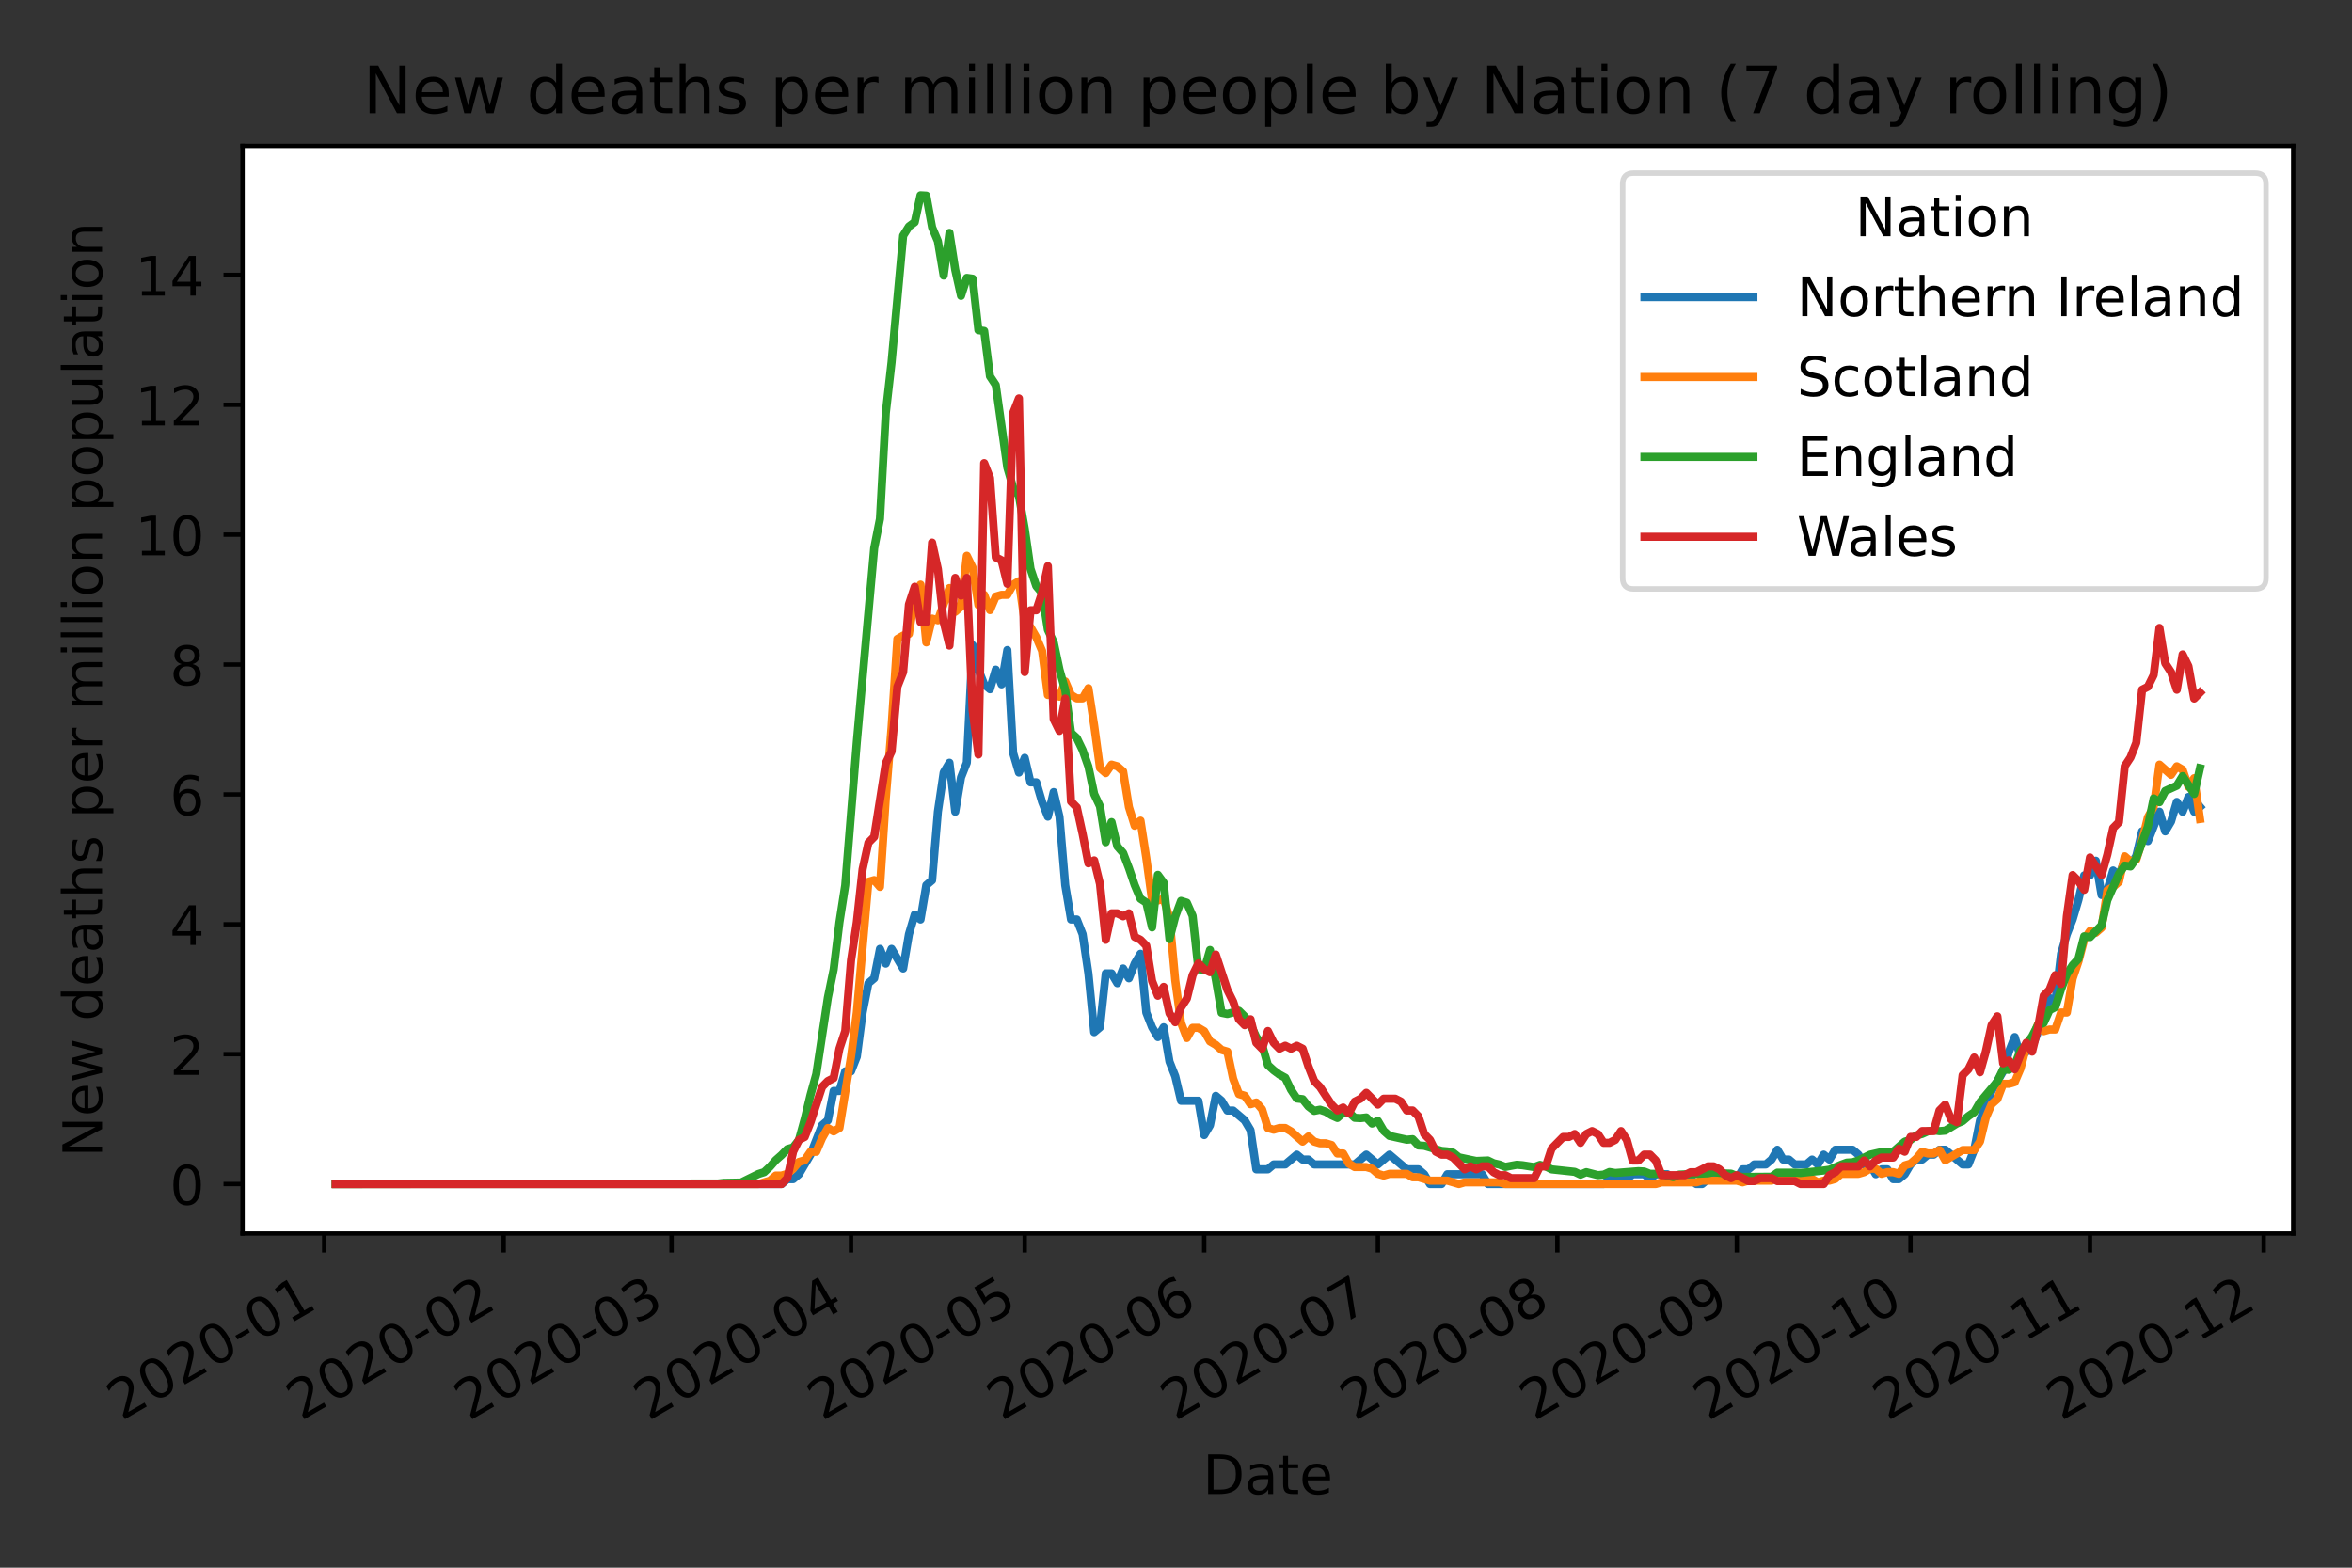 <?xml version="1.0" encoding="utf-8" standalone="no"?>
<!DOCTYPE svg PUBLIC "-//W3C//DTD SVG 1.1//EN"
  "http://www.w3.org/Graphics/SVG/1.1/DTD/svg11.dtd">
<!-- Created with matplotlib (https://matplotlib.org/) -->
<svg height="288pt" version="1.1" viewBox="0 0 432 288" width="432pt" xmlns="http://www.w3.org/2000/svg" xmlns:xlink="http://www.w3.org/1999/xlink">
 <rect x="0" y="0" width="432" height="288" fill="#333333" stroke="none"/>
 <defs>
  <style type="text/css">*{stroke-linecap:butt;stroke-linejoin:round;}</style>
 </defs>
 <g id="figure_1">
  <g id="patch_1">
   <path d="M 0 288 
L 432 288 
L 432 0 
L 0 0 
z
" style="fill:none;"/>
  </g>
  <g id="axes_1">
   <g id="patch_2">
    <path d="M 44.55 226.602 
L 421.2 226.602 
L 421.2 26.8 
L 44.55 26.8 
z
" style="fill:#ffffff;"/>
   </g>
   <g id="matplotlib.axis_1">
    <g id="xtick_1">
     <g id="line2d_1">
      <defs>
       <path d="M 0 0 
L 0 3.5 
" id="mcff501e087" style="stroke:#000000;stroke-width:0.8;"/>
      </defs>
      <g>
       <use style="stroke:#000000;stroke-width:0.8;" x="59.544" xlink:href="#mcff501e087" y="226.602"/>
      </g>
     </g>
     <g id="text_1">
      <!-- 2020-01 -->
      <g transform="translate(22.319 261.074)rotate(-30)scale(0.1 -0.1)">
       <defs>
        <path d="M 19.188 8.297 
L 53.609 8.297 
L 53.609 0 
L 7.328 0 
L 7.328 8.297 
Q 12.938 14.109 22.625 23.891 
Q 32.328 33.688 34.812 36.531 
Q 39.547 41.844 41.422 45.531 
Q 43.312 49.219 43.312 52.781 
Q 43.312 58.594 39.234 62.25 
Q 35.156 65.922 28.609 65.922 
Q 23.969 65.922 18.812 64.312 
Q 13.672 62.703 7.812 59.422 
L 7.812 69.391 
Q 13.766 71.781 18.938 73 
Q 24.125 74.219 28.422 74.219 
Q 39.75 74.219 46.484 68.547 
Q 53.219 62.891 53.219 53.422 
Q 53.219 48.922 51.531 44.891 
Q 49.859 40.875 45.406 35.406 
Q 44.188 33.984 37.641 27.219 
Q 31.109 20.453 19.188 8.297 
z
" id="DejaVuSans-50"/>
        <path d="M 31.781 66.406 
Q 24.172 66.406 20.328 58.906 
Q 16.5 51.422 16.5 36.375 
Q 16.5 21.391 20.328 13.891 
Q 24.172 6.391 31.781 6.391 
Q 39.453 6.391 43.281 13.891 
Q 47.125 21.391 47.125 36.375 
Q 47.125 51.422 43.281 58.906 
Q 39.453 66.406 31.781 66.406 
z
M 31.781 74.219 
Q 44.047 74.219 50.516 64.516 
Q 56.984 54.828 56.984 36.375 
Q 56.984 17.969 50.516 8.266 
Q 44.047 -1.422 31.781 -1.422 
Q 19.531 -1.422 13.062 8.266 
Q 6.594 17.969 6.594 36.375 
Q 6.594 54.828 13.062 64.516 
Q 19.531 74.219 31.781 74.219 
z
" id="DejaVuSans-48"/>
        <path d="M 4.891 31.391 
L 31.203 31.391 
L 31.203 23.391 
L 4.891 23.391 
z
" id="DejaVuSans-45"/>
        <path d="M 12.406 8.297 
L 28.516 8.297 
L 28.516 63.922 
L 10.984 60.406 
L 10.984 69.391 
L 28.422 72.906 
L 38.281 72.906 
L 38.281 8.297 
L 54.391 8.297 
L 54.391 0 
L 12.406 0 
z
" id="DejaVuSans-49"/>
       </defs>
       <use xlink:href="#DejaVuSans-50"/>
       <use x="63.623" xlink:href="#DejaVuSans-48"/>
       <use x="127.246" xlink:href="#DejaVuSans-50"/>
       <use x="190.869" xlink:href="#DejaVuSans-48"/>
       <use x="254.492" xlink:href="#DejaVuSans-45"/>
       <use x="290.576" xlink:href="#DejaVuSans-48"/>
       <use x="354.199" xlink:href="#DejaVuSans-49"/>
      </g>
     </g>
    </g>
    <g id="xtick_2">
     <g id="line2d_2">
      <g>
       <use style="stroke:#000000;stroke-width:0.8;" x="92.509" xlink:href="#mcff501e087" y="226.602"/>
      </g>
     </g>
     <g id="text_2">
      <!-- 2020-02 -->
      <g transform="translate(55.284 261.074)rotate(-30)scale(0.1 -0.1)">
       <use xlink:href="#DejaVuSans-50"/>
       <use x="63.623" xlink:href="#DejaVuSans-48"/>
       <use x="127.246" xlink:href="#DejaVuSans-50"/>
       <use x="190.869" xlink:href="#DejaVuSans-48"/>
       <use x="254.492" xlink:href="#DejaVuSans-45"/>
       <use x="290.576" xlink:href="#DejaVuSans-48"/>
       <use x="354.199" xlink:href="#DejaVuSans-50"/>
      </g>
     </g>
    </g>
    <g id="xtick_3">
     <g id="line2d_3">
      <g>
       <use style="stroke:#000000;stroke-width:0.8;" x="123.347" xlink:href="#mcff501e087" y="226.602"/>
      </g>
     </g>
     <g id="text_3">
      <!-- 2020-03 -->
      <g transform="translate(86.122 261.074)rotate(-30)scale(0.1 -0.1)">
       <defs>
        <path d="M 40.578 39.312 
Q 47.656 37.797 51.625 33 
Q 55.609 28.219 55.609 21.188 
Q 55.609 10.406 48.188 4.484 
Q 40.766 -1.422 27.094 -1.422 
Q 22.516 -1.422 17.656 -0.516 
Q 12.797 0.391 7.625 2.203 
L 7.625 11.719 
Q 11.719 9.328 16.594 8.109 
Q 21.484 6.891 26.812 6.891 
Q 36.078 6.891 40.938 10.547 
Q 45.797 14.203 45.797 21.188 
Q 45.797 27.641 41.281 31.266 
Q 36.766 34.906 28.719 34.906 
L 20.219 34.906 
L 20.219 43.016 
L 29.109 43.016 
Q 36.375 43.016 40.234 45.922 
Q 44.094 48.828 44.094 54.297 
Q 44.094 59.906 40.109 62.906 
Q 36.141 65.922 28.719 65.922 
Q 24.656 65.922 20.016 65.031 
Q 15.375 64.156 9.812 62.312 
L 9.812 71.094 
Q 15.438 72.656 20.344 73.438 
Q 25.25 74.219 29.594 74.219 
Q 40.828 74.219 47.359 69.109 
Q 53.906 64.016 53.906 55.328 
Q 53.906 49.266 50.438 45.094 
Q 46.969 40.922 40.578 39.312 
z
" id="DejaVuSans-51"/>
       </defs>
       <use xlink:href="#DejaVuSans-50"/>
       <use x="63.623" xlink:href="#DejaVuSans-48"/>
       <use x="127.246" xlink:href="#DejaVuSans-50"/>
       <use x="190.869" xlink:href="#DejaVuSans-48"/>
       <use x="254.492" xlink:href="#DejaVuSans-45"/>
       <use x="290.576" xlink:href="#DejaVuSans-48"/>
       <use x="354.199" xlink:href="#DejaVuSans-51"/>
      </g>
     </g>
    </g>
    <g id="xtick_4">
     <g id="line2d_4">
      <g>
       <use style="stroke:#000000;stroke-width:0.8;" x="156.311" xlink:href="#mcff501e087" y="226.602"/>
      </g>
     </g>
     <g id="text_4">
      <!-- 2020-04 -->
      <g transform="translate(119.087 261.074)rotate(-30)scale(0.1 -0.1)">
       <defs>
        <path d="M 37.797 64.312 
L 12.891 25.391 
L 37.797 25.391 
z
M 35.203 72.906 
L 47.609 72.906 
L 47.609 25.391 
L 58.016 25.391 
L 58.016 17.188 
L 47.609 17.188 
L 47.609 0 
L 37.797 0 
L 37.797 17.188 
L 4.891 17.188 
L 4.891 26.703 
z
" id="DejaVuSans-52"/>
       </defs>
       <use xlink:href="#DejaVuSans-50"/>
       <use x="63.623" xlink:href="#DejaVuSans-48"/>
       <use x="127.246" xlink:href="#DejaVuSans-50"/>
       <use x="190.869" xlink:href="#DejaVuSans-48"/>
       <use x="254.492" xlink:href="#DejaVuSans-45"/>
       <use x="290.576" xlink:href="#DejaVuSans-48"/>
       <use x="354.199" xlink:href="#DejaVuSans-52"/>
      </g>
     </g>
    </g>
    <g id="xtick_5">
     <g id="line2d_5">
      <g>
       <use style="stroke:#000000;stroke-width:0.8;" x="188.213" xlink:href="#mcff501e087" y="226.602"/>
      </g>
     </g>
     <g id="text_5">
      <!-- 2020-05 -->
      <g transform="translate(150.988 261.074)rotate(-30)scale(0.1 -0.1)">
       <defs>
        <path d="M 10.797 72.906 
L 49.516 72.906 
L 49.516 64.594 
L 19.828 64.594 
L 19.828 46.734 
Q 21.969 47.469 24.109 47.828 
Q 26.266 48.188 28.422 48.188 
Q 40.625 48.188 47.75 41.5 
Q 54.891 34.812 54.891 23.391 
Q 54.891 11.625 47.562 5.094 
Q 40.234 -1.422 26.906 -1.422 
Q 22.312 -1.422 17.547 -0.641 
Q 12.797 0.141 7.719 1.703 
L 7.719 11.625 
Q 12.109 9.234 16.797 8.062 
Q 21.484 6.891 26.703 6.891 
Q 35.156 6.891 40.078 11.328 
Q 45.016 15.766 45.016 23.391 
Q 45.016 31 40.078 35.438 
Q 35.156 39.891 26.703 39.891 
Q 22.75 39.891 18.812 39.016 
Q 14.891 38.141 10.797 36.281 
z
" id="DejaVuSans-53"/>
       </defs>
       <use xlink:href="#DejaVuSans-50"/>
       <use x="63.623" xlink:href="#DejaVuSans-48"/>
       <use x="127.246" xlink:href="#DejaVuSans-50"/>
       <use x="190.869" xlink:href="#DejaVuSans-48"/>
       <use x="254.492" xlink:href="#DejaVuSans-45"/>
       <use x="290.576" xlink:href="#DejaVuSans-48"/>
       <use x="354.199" xlink:href="#DejaVuSans-53"/>
      </g>
     </g>
    </g>
    <g id="xtick_6">
     <g id="line2d_6">
      <g>
       <use style="stroke:#000000;stroke-width:0.8;" x="221.178" xlink:href="#mcff501e087" y="226.602"/>
      </g>
     </g>
     <g id="text_6">
      <!-- 2020-06 -->
      <g transform="translate(183.953 261.074)rotate(-30)scale(0.1 -0.1)">
       <defs>
        <path d="M 33.016 40.375 
Q 26.375 40.375 22.484 35.828 
Q 18.609 31.297 18.609 23.391 
Q 18.609 15.531 22.484 10.953 
Q 26.375 6.391 33.016 6.391 
Q 39.656 6.391 43.531 10.953 
Q 47.406 15.531 47.406 23.391 
Q 47.406 31.297 43.531 35.828 
Q 39.656 40.375 33.016 40.375 
z
M 52.594 71.297 
L 52.594 62.312 
Q 48.875 64.062 45.094 64.984 
Q 41.312 65.922 37.594 65.922 
Q 27.828 65.922 22.672 59.328 
Q 17.531 52.734 16.797 39.406 
Q 19.672 43.656 24.016 45.922 
Q 28.375 48.188 33.594 48.188 
Q 44.578 48.188 50.953 41.516 
Q 57.328 34.859 57.328 23.391 
Q 57.328 12.156 50.688 5.359 
Q 44.047 -1.422 33.016 -1.422 
Q 20.359 -1.422 13.672 8.266 
Q 6.984 17.969 6.984 36.375 
Q 6.984 53.656 15.188 63.938 
Q 23.391 74.219 37.203 74.219 
Q 40.922 74.219 44.703 73.484 
Q 48.484 72.75 52.594 71.297 
z
" id="DejaVuSans-54"/>
       </defs>
       <use xlink:href="#DejaVuSans-50"/>
       <use x="63.623" xlink:href="#DejaVuSans-48"/>
       <use x="127.246" xlink:href="#DejaVuSans-50"/>
       <use x="190.869" xlink:href="#DejaVuSans-48"/>
       <use x="254.492" xlink:href="#DejaVuSans-45"/>
       <use x="290.576" xlink:href="#DejaVuSans-48"/>
       <use x="354.199" xlink:href="#DejaVuSans-54"/>
      </g>
     </g>
    </g>
    <g id="xtick_7">
     <g id="line2d_7">
      <g>
       <use style="stroke:#000000;stroke-width:0.8;" x="253.079" xlink:href="#mcff501e087" y="226.602"/>
      </g>
     </g>
     <g id="text_7">
      <!-- 2020-07 -->
      <g transform="translate(215.854 261.074)rotate(-30)scale(0.1 -0.1)">
       <defs>
        <path d="M 8.203 72.906 
L 55.078 72.906 
L 55.078 68.703 
L 28.609 0 
L 18.312 0 
L 43.219 64.594 
L 8.203 64.594 
z
" id="DejaVuSans-55"/>
       </defs>
       <use xlink:href="#DejaVuSans-50"/>
       <use x="63.623" xlink:href="#DejaVuSans-48"/>
       <use x="127.246" xlink:href="#DejaVuSans-50"/>
       <use x="190.869" xlink:href="#DejaVuSans-48"/>
       <use x="254.492" xlink:href="#DejaVuSans-45"/>
       <use x="290.576" xlink:href="#DejaVuSans-48"/>
       <use x="354.199" xlink:href="#DejaVuSans-55"/>
      </g>
     </g>
    </g>
    <g id="xtick_8">
     <g id="line2d_8">
      <g>
       <use style="stroke:#000000;stroke-width:0.8;" x="286.044" xlink:href="#mcff501e087" y="226.602"/>
      </g>
     </g>
     <g id="text_8">
      <!-- 2020-08 -->
      <g transform="translate(248.819 261.074)rotate(-30)scale(0.1 -0.1)">
       <defs>
        <path d="M 31.781 34.625 
Q 24.75 34.625 20.719 30.859 
Q 16.703 27.094 16.703 20.516 
Q 16.703 13.922 20.719 10.156 
Q 24.75 6.391 31.781 6.391 
Q 38.812 6.391 42.859 10.172 
Q 46.922 13.969 46.922 20.516 
Q 46.922 27.094 42.891 30.859 
Q 38.875 34.625 31.781 34.625 
z
M 21.922 38.812 
Q 15.578 40.375 12.031 44.719 
Q 8.5 49.078 8.5 55.328 
Q 8.5 64.062 14.719 69.141 
Q 20.953 74.219 31.781 74.219 
Q 42.672 74.219 48.875 69.141 
Q 55.078 64.062 55.078 55.328 
Q 55.078 49.078 51.531 44.719 
Q 48 40.375 41.703 38.812 
Q 48.828 37.156 52.797 32.312 
Q 56.781 27.484 56.781 20.516 
Q 56.781 9.906 50.312 4.234 
Q 43.844 -1.422 31.781 -1.422 
Q 19.734 -1.422 13.25 4.234 
Q 6.781 9.906 6.781 20.516 
Q 6.781 27.484 10.781 32.312 
Q 14.797 37.156 21.922 38.812 
z
M 18.312 54.391 
Q 18.312 48.734 21.844 45.562 
Q 25.391 42.391 31.781 42.391 
Q 38.141 42.391 41.719 45.562 
Q 45.312 48.734 45.312 54.391 
Q 45.312 60.062 41.719 63.234 
Q 38.141 66.406 31.781 66.406 
Q 25.391 66.406 21.844 63.234 
Q 18.312 60.062 18.312 54.391 
z
" id="DejaVuSans-56"/>
       </defs>
       <use xlink:href="#DejaVuSans-50"/>
       <use x="63.623" xlink:href="#DejaVuSans-48"/>
       <use x="127.246" xlink:href="#DejaVuSans-50"/>
       <use x="190.869" xlink:href="#DejaVuSans-48"/>
       <use x="254.492" xlink:href="#DejaVuSans-45"/>
       <use x="290.576" xlink:href="#DejaVuSans-48"/>
       <use x="354.199" xlink:href="#DejaVuSans-56"/>
      </g>
     </g>
    </g>
    <g id="xtick_9">
     <g id="line2d_9">
      <g>
       <use style="stroke:#000000;stroke-width:0.8;" x="319.009" xlink:href="#mcff501e087" y="226.602"/>
      </g>
     </g>
     <g id="text_9">
      <!-- 2020-09 -->
      <g transform="translate(281.784 261.074)rotate(-30)scale(0.1 -0.1)">
       <defs>
        <path d="M 10.984 1.516 
L 10.984 10.5 
Q 14.703 8.734 18.5 7.812 
Q 22.312 6.891 25.984 6.891 
Q 35.75 6.891 40.891 13.453 
Q 46.047 20.016 46.781 33.406 
Q 43.953 29.203 39.594 26.953 
Q 35.25 24.703 29.984 24.703 
Q 19.047 24.703 12.672 31.312 
Q 6.297 37.938 6.297 49.422 
Q 6.297 60.641 12.938 67.422 
Q 19.578 74.219 30.609 74.219 
Q 43.266 74.219 49.922 64.516 
Q 56.594 54.828 56.594 36.375 
Q 56.594 19.141 48.406 8.859 
Q 40.234 -1.422 26.422 -1.422 
Q 22.703 -1.422 18.891 -0.688 
Q 15.094 0.047 10.984 1.516 
z
M 30.609 32.422 
Q 37.25 32.422 41.125 36.953 
Q 45.016 41.5 45.016 49.422 
Q 45.016 57.281 41.125 61.844 
Q 37.25 66.406 30.609 66.406 
Q 23.969 66.406 20.094 61.844 
Q 16.219 57.281 16.219 49.422 
Q 16.219 41.5 20.094 36.953 
Q 23.969 32.422 30.609 32.422 
z
" id="DejaVuSans-57"/>
       </defs>
       <use xlink:href="#DejaVuSans-50"/>
       <use x="63.623" xlink:href="#DejaVuSans-48"/>
       <use x="127.246" xlink:href="#DejaVuSans-50"/>
       <use x="190.869" xlink:href="#DejaVuSans-48"/>
       <use x="254.492" xlink:href="#DejaVuSans-45"/>
       <use x="290.576" xlink:href="#DejaVuSans-48"/>
       <use x="354.199" xlink:href="#DejaVuSans-57"/>
      </g>
     </g>
    </g>
    <g id="xtick_10">
     <g id="line2d_10">
      <g>
       <use style="stroke:#000000;stroke-width:0.8;" x="350.91" xlink:href="#mcff501e087" y="226.602"/>
      </g>
     </g>
     <g id="text_10">
      <!-- 2020-10 -->
      <g transform="translate(313.686 261.074)rotate(-30)scale(0.1 -0.1)">
       <use xlink:href="#DejaVuSans-50"/>
       <use x="63.623" xlink:href="#DejaVuSans-48"/>
       <use x="127.246" xlink:href="#DejaVuSans-50"/>
       <use x="190.869" xlink:href="#DejaVuSans-48"/>
       <use x="254.492" xlink:href="#DejaVuSans-45"/>
       <use x="290.576" xlink:href="#DejaVuSans-49"/>
       <use x="354.199" xlink:href="#DejaVuSans-48"/>
      </g>
     </g>
    </g>
    <g id="xtick_11">
     <g id="line2d_11">
      <g>
       <use style="stroke:#000000;stroke-width:0.8;" x="383.875" xlink:href="#mcff501e087" y="226.602"/>
      </g>
     </g>
     <g id="text_11">
      <!-- 2020-11 -->
      <g transform="translate(346.65 261.074)rotate(-30)scale(0.1 -0.1)">
       <use xlink:href="#DejaVuSans-50"/>
       <use x="63.623" xlink:href="#DejaVuSans-48"/>
       <use x="127.246" xlink:href="#DejaVuSans-50"/>
       <use x="190.869" xlink:href="#DejaVuSans-48"/>
       <use x="254.492" xlink:href="#DejaVuSans-45"/>
       <use x="290.576" xlink:href="#DejaVuSans-49"/>
       <use x="354.199" xlink:href="#DejaVuSans-49"/>
      </g>
     </g>
    </g>
    <g id="xtick_12">
     <g id="line2d_12">
      <g>
       <use style="stroke:#000000;stroke-width:0.8;" x="415.777" xlink:href="#mcff501e087" y="226.602"/>
      </g>
     </g>
     <g id="text_12">
      <!-- 2020-12 -->
      <g transform="translate(378.552 261.074)rotate(-30)scale(0.1 -0.1)">
       <use xlink:href="#DejaVuSans-50"/>
       <use x="63.623" xlink:href="#DejaVuSans-48"/>
       <use x="127.246" xlink:href="#DejaVuSans-50"/>
       <use x="190.869" xlink:href="#DejaVuSans-48"/>
       <use x="254.492" xlink:href="#DejaVuSans-45"/>
       <use x="290.576" xlink:href="#DejaVuSans-49"/>
       <use x="354.199" xlink:href="#DejaVuSans-50"/>
      </g>
     </g>
    </g>
    <g id="text_13">
     <!-- Date -->
     <g transform="translate(220.924 274.474)scale(0.1 -0.1)">
      <defs>
       <path d="M 19.672 64.797 
L 19.672 8.109 
L 31.594 8.109 
Q 46.688 8.109 53.688 14.938 
Q 60.688 21.781 60.688 36.531 
Q 60.688 51.172 53.688 57.984 
Q 46.688 64.797 31.594 64.797 
z
M 9.812 72.906 
L 30.078 72.906 
Q 51.266 72.906 61.172 64.094 
Q 71.094 55.281 71.094 36.531 
Q 71.094 17.672 61.125 8.828 
Q 51.172 0 30.078 0 
L 9.812 0 
z
" id="DejaVuSans-68"/>
       <path d="M 34.281 27.484 
Q 23.391 27.484 19.188 25 
Q 14.984 22.516 14.984 16.5 
Q 14.984 11.719 18.141 8.906 
Q 21.297 6.109 26.703 6.109 
Q 34.188 6.109 38.703 11.406 
Q 43.219 16.703 43.219 25.484 
L 43.219 27.484 
z
M 52.203 31.203 
L 52.203 0 
L 43.219 0 
L 43.219 8.297 
Q 40.141 3.328 35.547 0.953 
Q 30.953 -1.422 24.312 -1.422 
Q 15.922 -1.422 10.953 3.297 
Q 6 8.016 6 15.922 
Q 6 25.141 12.172 29.828 
Q 18.359 34.516 30.609 34.516 
L 43.219 34.516 
L 43.219 35.406 
Q 43.219 41.609 39.141 45 
Q 35.062 48.391 27.688 48.391 
Q 23 48.391 18.547 47.266 
Q 14.109 46.141 10.016 43.891 
L 10.016 52.203 
Q 14.938 54.109 19.578 55.047 
Q 24.219 56 28.609 56 
Q 40.484 56 46.344 49.844 
Q 52.203 43.703 52.203 31.203 
z
" id="DejaVuSans-97"/>
       <path d="M 18.312 70.219 
L 18.312 54.688 
L 36.812 54.688 
L 36.812 47.703 
L 18.312 47.703 
L 18.312 18.016 
Q 18.312 11.328 20.141 9.422 
Q 21.969 7.516 27.594 7.516 
L 36.812 7.516 
L 36.812 0 
L 27.594 0 
Q 17.188 0 13.234 3.875 
Q 9.281 7.766 9.281 18.016 
L 9.281 47.703 
L 2.688 47.703 
L 2.688 54.688 
L 9.281 54.688 
L 9.281 70.219 
z
" id="DejaVuSans-116"/>
       <path d="M 56.203 29.594 
L 56.203 25.203 
L 14.891 25.203 
Q 15.484 15.922 20.484 11.062 
Q 25.484 6.203 34.422 6.203 
Q 39.594 6.203 44.453 7.469 
Q 49.312 8.734 54.109 11.281 
L 54.109 2.781 
Q 49.266 0.734 44.188 -0.344 
Q 39.109 -1.422 33.891 -1.422 
Q 20.797 -1.422 13.156 6.188 
Q 5.516 13.812 5.516 26.812 
Q 5.516 40.234 12.766 48.109 
Q 20.016 56 32.328 56 
Q 43.359 56 49.781 48.891 
Q 56.203 41.797 56.203 29.594 
z
M 47.219 32.234 
Q 47.125 39.594 43.094 43.984 
Q 39.062 48.391 32.422 48.391 
Q 24.906 48.391 20.391 44.141 
Q 15.875 39.891 15.188 32.172 
z
" id="DejaVuSans-101"/>
      </defs>
      <use xlink:href="#DejaVuSans-68"/>
      <use x="77.002" xlink:href="#DejaVuSans-97"/>
      <use x="138.281" xlink:href="#DejaVuSans-116"/>
      <use x="177.49" xlink:href="#DejaVuSans-101"/>
     </g>
    </g>
   </g>
   <g id="matplotlib.axis_2">
    <g id="ytick_1">
     <g id="line2d_13">
      <defs>
       <path d="M 0 0 
L -3.5 0 
" id="m751348333d" style="stroke:#000000;stroke-width:0.8;"/>
      </defs>
      <g>
       <use style="stroke:#000000;stroke-width:0.8;" x="44.55" xlink:href="#m751348333d" y="217.52"/>
      </g>
     </g>
     <g id="text_14">
      <!-- 0 -->
      <g transform="translate(31.188 221.32)scale(0.1 -0.1)">
       <use xlink:href="#DejaVuSans-48"/>
      </g>
     </g>
    </g>
    <g id="ytick_2">
     <g id="line2d_14">
      <g>
       <use style="stroke:#000000;stroke-width:0.8;" x="44.55" xlink:href="#m751348333d" y="193.661"/>
      </g>
     </g>
     <g id="text_15">
      <!-- 2 -->
      <g transform="translate(31.188 197.46)scale(0.1 -0.1)">
       <use xlink:href="#DejaVuSans-50"/>
      </g>
     </g>
    </g>
    <g id="ytick_3">
     <g id="line2d_15">
      <g>
       <use style="stroke:#000000;stroke-width:0.8;" x="44.55" xlink:href="#m751348333d" y="169.801"/>
      </g>
     </g>
     <g id="text_16">
      <!-- 4 -->
      <g transform="translate(31.188 173.6)scale(0.1 -0.1)">
       <use xlink:href="#DejaVuSans-52"/>
      </g>
     </g>
    </g>
    <g id="ytick_4">
     <g id="line2d_16">
      <g>
       <use style="stroke:#000000;stroke-width:0.8;" x="44.55" xlink:href="#m751348333d" y="145.941"/>
      </g>
     </g>
     <g id="text_17">
      <!-- 6 -->
      <g transform="translate(31.188 149.74)scale(0.1 -0.1)">
       <use xlink:href="#DejaVuSans-54"/>
      </g>
     </g>
    </g>
    <g id="ytick_5">
     <g id="line2d_17">
      <g>
       <use style="stroke:#000000;stroke-width:0.8;" x="44.55" xlink:href="#m751348333d" y="122.082"/>
      </g>
     </g>
     <g id="text_18">
      <!-- 8 -->
      <g transform="translate(31.188 125.881)scale(0.1 -0.1)">
       <use xlink:href="#DejaVuSans-56"/>
      </g>
     </g>
    </g>
    <g id="ytick_6">
     <g id="line2d_18">
      <g>
       <use style="stroke:#000000;stroke-width:0.8;" x="44.55" xlink:href="#m751348333d" y="98.222"/>
      </g>
     </g>
     <g id="text_19">
      <!-- 10 -->
      <g transform="translate(24.825 102.021)scale(0.1 -0.1)">
       <use xlink:href="#DejaVuSans-49"/>
       <use x="63.623" xlink:href="#DejaVuSans-48"/>
      </g>
     </g>
    </g>
    <g id="ytick_7">
     <g id="line2d_19">
      <g>
       <use style="stroke:#000000;stroke-width:0.8;" x="44.55" xlink:href="#m751348333d" y="74.362"/>
      </g>
     </g>
     <g id="text_20">
      <!-- 12 -->
      <g transform="translate(24.825 78.161)scale(0.1 -0.1)">
       <use xlink:href="#DejaVuSans-49"/>
       <use x="63.623" xlink:href="#DejaVuSans-50"/>
      </g>
     </g>
    </g>
    <g id="ytick_8">
     <g id="line2d_20">
      <g>
       <use style="stroke:#000000;stroke-width:0.8;" x="44.55" xlink:href="#m751348333d" y="50.503"/>
      </g>
     </g>
     <g id="text_21">
      <!-- 14 -->
      <g transform="translate(24.825 54.302)scale(0.1 -0.1)">
       <use xlink:href="#DejaVuSans-49"/>
       <use x="63.623" xlink:href="#DejaVuSans-52"/>
      </g>
     </g>
    </g>
    <g id="text_22">
     <!-- New deaths per million population -->
     <g transform="translate(18.745 212.58)rotate(-90)scale(0.1 -0.1)">
      <defs>
       <path d="M 9.812 72.906 
L 23.094 72.906 
L 55.422 11.922 
L 55.422 72.906 
L 64.984 72.906 
L 64.984 0 
L 51.703 0 
L 19.391 60.984 
L 19.391 0 
L 9.812 0 
z
" id="DejaVuSans-78"/>
       <path d="M 4.203 54.688 
L 13.188 54.688 
L 24.422 12.016 
L 35.594 54.688 
L 46.188 54.688 
L 57.422 12.016 
L 68.609 54.688 
L 77.594 54.688 
L 63.281 0 
L 52.688 0 
L 40.922 44.828 
L 29.109 0 
L 18.5 0 
z
" id="DejaVuSans-119"/>
       <path id="DejaVuSans-32"/>
       <path d="M 45.406 46.391 
L 45.406 75.984 
L 54.391 75.984 
L 54.391 0 
L 45.406 0 
L 45.406 8.203 
Q 42.578 3.328 38.25 0.953 
Q 33.938 -1.422 27.875 -1.422 
Q 17.969 -1.422 11.734 6.484 
Q 5.516 14.406 5.516 27.297 
Q 5.516 40.188 11.734 48.094 
Q 17.969 56 27.875 56 
Q 33.938 56 38.25 53.625 
Q 42.578 51.266 45.406 46.391 
z
M 14.797 27.297 
Q 14.797 17.391 18.875 11.75 
Q 22.953 6.109 30.078 6.109 
Q 37.203 6.109 41.297 11.75 
Q 45.406 17.391 45.406 27.297 
Q 45.406 37.203 41.297 42.844 
Q 37.203 48.484 30.078 48.484 
Q 22.953 48.484 18.875 42.844 
Q 14.797 37.203 14.797 27.297 
z
" id="DejaVuSans-100"/>
       <path d="M 54.891 33.016 
L 54.891 0 
L 45.906 0 
L 45.906 32.719 
Q 45.906 40.484 42.875 44.328 
Q 39.844 48.188 33.797 48.188 
Q 26.516 48.188 22.312 43.547 
Q 18.109 38.922 18.109 30.906 
L 18.109 0 
L 9.078 0 
L 9.078 75.984 
L 18.109 75.984 
L 18.109 46.188 
Q 21.344 51.125 25.703 53.562 
Q 30.078 56 35.797 56 
Q 45.219 56 50.047 50.172 
Q 54.891 44.344 54.891 33.016 
z
" id="DejaVuSans-104"/>
       <path d="M 44.281 53.078 
L 44.281 44.578 
Q 40.484 46.531 36.375 47.5 
Q 32.281 48.484 27.875 48.484 
Q 21.188 48.484 17.844 46.438 
Q 14.5 44.391 14.5 40.281 
Q 14.5 37.156 16.891 35.375 
Q 19.281 33.594 26.516 31.984 
L 29.594 31.297 
Q 39.156 29.25 43.188 25.516 
Q 47.219 21.781 47.219 15.094 
Q 47.219 7.469 41.188 3.016 
Q 35.156 -1.422 24.609 -1.422 
Q 20.219 -1.422 15.453 -0.562 
Q 10.688 0.297 5.422 2 
L 5.422 11.281 
Q 10.406 8.688 15.234 7.391 
Q 20.062 6.109 24.812 6.109 
Q 31.156 6.109 34.562 8.281 
Q 37.984 10.453 37.984 14.406 
Q 37.984 18.062 35.516 20.016 
Q 33.062 21.969 24.703 23.781 
L 21.578 24.516 
Q 13.234 26.266 9.516 29.906 
Q 5.812 33.547 5.812 39.891 
Q 5.812 47.609 11.281 51.797 
Q 16.75 56 26.812 56 
Q 31.781 56 36.172 55.266 
Q 40.578 54.547 44.281 53.078 
z
" id="DejaVuSans-115"/>
       <path d="M 18.109 8.203 
L 18.109 -20.797 
L 9.078 -20.797 
L 9.078 54.688 
L 18.109 54.688 
L 18.109 46.391 
Q 20.953 51.266 25.266 53.625 
Q 29.594 56 35.594 56 
Q 45.562 56 51.781 48.094 
Q 58.016 40.188 58.016 27.297 
Q 58.016 14.406 51.781 6.484 
Q 45.562 -1.422 35.594 -1.422 
Q 29.594 -1.422 25.266 0.953 
Q 20.953 3.328 18.109 8.203 
z
M 48.688 27.297 
Q 48.688 37.203 44.609 42.844 
Q 40.531 48.484 33.406 48.484 
Q 26.266 48.484 22.188 42.844 
Q 18.109 37.203 18.109 27.297 
Q 18.109 17.391 22.188 11.75 
Q 26.266 6.109 33.406 6.109 
Q 40.531 6.109 44.609 11.75 
Q 48.688 17.391 48.688 27.297 
z
" id="DejaVuSans-112"/>
       <path d="M 41.109 46.297 
Q 39.594 47.172 37.812 47.578 
Q 36.031 48 33.891 48 
Q 26.266 48 22.188 43.047 
Q 18.109 38.094 18.109 28.812 
L 18.109 0 
L 9.078 0 
L 9.078 54.688 
L 18.109 54.688 
L 18.109 46.188 
Q 20.953 51.172 25.484 53.578 
Q 30.031 56 36.531 56 
Q 37.453 56 38.578 55.875 
Q 39.703 55.766 41.062 55.516 
z
" id="DejaVuSans-114"/>
       <path d="M 52 44.188 
Q 55.375 50.25 60.062 53.125 
Q 64.75 56 71.094 56 
Q 79.641 56 84.281 50.016 
Q 88.922 44.047 88.922 33.016 
L 88.922 0 
L 79.891 0 
L 79.891 32.719 
Q 79.891 40.578 77.094 44.375 
Q 74.312 48.188 68.609 48.188 
Q 61.625 48.188 57.562 43.547 
Q 53.516 38.922 53.516 30.906 
L 53.516 0 
L 44.484 0 
L 44.484 32.719 
Q 44.484 40.625 41.703 44.406 
Q 38.922 48.188 33.109 48.188 
Q 26.219 48.188 22.156 43.531 
Q 18.109 38.875 18.109 30.906 
L 18.109 0 
L 9.078 0 
L 9.078 54.688 
L 18.109 54.688 
L 18.109 46.188 
Q 21.188 51.219 25.484 53.609 
Q 29.781 56 35.688 56 
Q 41.656 56 45.828 52.969 
Q 50 49.953 52 44.188 
z
" id="DejaVuSans-109"/>
       <path d="M 9.422 54.688 
L 18.406 54.688 
L 18.406 0 
L 9.422 0 
z
M 9.422 75.984 
L 18.406 75.984 
L 18.406 64.594 
L 9.422 64.594 
z
" id="DejaVuSans-105"/>
       <path d="M 9.422 75.984 
L 18.406 75.984 
L 18.406 0 
L 9.422 0 
z
" id="DejaVuSans-108"/>
       <path d="M 30.609 48.391 
Q 23.391 48.391 19.188 42.75 
Q 14.984 37.109 14.984 27.297 
Q 14.984 17.484 19.156 11.844 
Q 23.344 6.203 30.609 6.203 
Q 37.797 6.203 41.984 11.859 
Q 46.188 17.531 46.188 27.297 
Q 46.188 37.016 41.984 42.703 
Q 37.797 48.391 30.609 48.391 
z
M 30.609 56 
Q 42.328 56 49.016 48.375 
Q 55.719 40.766 55.719 27.297 
Q 55.719 13.875 49.016 6.219 
Q 42.328 -1.422 30.609 -1.422 
Q 18.844 -1.422 12.172 6.219 
Q 5.516 13.875 5.516 27.297 
Q 5.516 40.766 12.172 48.375 
Q 18.844 56 30.609 56 
z
" id="DejaVuSans-111"/>
       <path d="M 54.891 33.016 
L 54.891 0 
L 45.906 0 
L 45.906 32.719 
Q 45.906 40.484 42.875 44.328 
Q 39.844 48.188 33.797 48.188 
Q 26.516 48.188 22.312 43.547 
Q 18.109 38.922 18.109 30.906 
L 18.109 0 
L 9.078 0 
L 9.078 54.688 
L 18.109 54.688 
L 18.109 46.188 
Q 21.344 51.125 25.703 53.562 
Q 30.078 56 35.797 56 
Q 45.219 56 50.047 50.172 
Q 54.891 44.344 54.891 33.016 
z
" id="DejaVuSans-110"/>
       <path d="M 8.5 21.578 
L 8.5 54.688 
L 17.484 54.688 
L 17.484 21.922 
Q 17.484 14.156 20.5 10.266 
Q 23.531 6.391 29.594 6.391 
Q 36.859 6.391 41.078 11.031 
Q 45.312 15.672 45.312 23.688 
L 45.312 54.688 
L 54.297 54.688 
L 54.297 0 
L 45.312 0 
L 45.312 8.406 
Q 42.047 3.422 37.719 1 
Q 33.406 -1.422 27.688 -1.422 
Q 18.266 -1.422 13.375 4.438 
Q 8.5 10.297 8.5 21.578 
z
M 31.109 56 
z
" id="DejaVuSans-117"/>
      </defs>
      <use xlink:href="#DejaVuSans-78"/>
      <use x="74.805" xlink:href="#DejaVuSans-101"/>
      <use x="136.328" xlink:href="#DejaVuSans-119"/>
      <use x="218.115" xlink:href="#DejaVuSans-32"/>
      <use x="249.902" xlink:href="#DejaVuSans-100"/>
      <use x="313.379" xlink:href="#DejaVuSans-101"/>
      <use x="374.902" xlink:href="#DejaVuSans-97"/>
      <use x="436.182" xlink:href="#DejaVuSans-116"/>
      <use x="475.391" xlink:href="#DejaVuSans-104"/>
      <use x="538.77" xlink:href="#DejaVuSans-115"/>
      <use x="590.869" xlink:href="#DejaVuSans-32"/>
      <use x="622.656" xlink:href="#DejaVuSans-112"/>
      <use x="686.133" xlink:href="#DejaVuSans-101"/>
      <use x="747.656" xlink:href="#DejaVuSans-114"/>
      <use x="788.77" xlink:href="#DejaVuSans-32"/>
      <use x="820.557" xlink:href="#DejaVuSans-109"/>
      <use x="917.969" xlink:href="#DejaVuSans-105"/>
      <use x="945.752" xlink:href="#DejaVuSans-108"/>
      <use x="973.535" xlink:href="#DejaVuSans-108"/>
      <use x="1001.318" xlink:href="#DejaVuSans-105"/>
      <use x="1029.102" xlink:href="#DejaVuSans-111"/>
      <use x="1090.283" xlink:href="#DejaVuSans-110"/>
      <use x="1153.662" xlink:href="#DejaVuSans-32"/>
      <use x="1185.449" xlink:href="#DejaVuSans-112"/>
      <use x="1248.926" xlink:href="#DejaVuSans-111"/>
      <use x="1310.107" xlink:href="#DejaVuSans-112"/>
      <use x="1373.584" xlink:href="#DejaVuSans-117"/>
      <use x="1436.963" xlink:href="#DejaVuSans-108"/>
      <use x="1464.746" xlink:href="#DejaVuSans-97"/>
      <use x="1526.025" xlink:href="#DejaVuSans-116"/>
      <use x="1565.234" xlink:href="#DejaVuSans-105"/>
      <use x="1593.018" xlink:href="#DejaVuSans-111"/>
      <use x="1654.199" xlink:href="#DejaVuSans-110"/>
     </g>
    </g>
   </g>
   <g id="line2d_21">
    <path clip-path="url(#p00f0ba57df)" d="M 61.67 217.52 
L 143.551 217.52 
L 144.614 216.62 
L 145.678 216.62 
L 146.741 215.72 
L 148.868 212.12 
L 150.995 206.721 
L 152.058 205.821 
L 153.121 200.421 
L 154.185 200.421 
L 155.248 196.821 
L 156.311 196.821 
L 157.375 194.121 
L 158.438 186.021 
L 159.502 180.621 
L 160.565 179.721 
L 161.628 174.321 
L 162.692 177.021 
L 163.755 174.321 
L 165.882 177.921 
L 166.945 171.621 
L 168.009 168.021 
L 169.072 168.921 
L 170.135 162.622 
L 171.199 161.722 
L 172.262 149.122 
L 173.326 141.922 
L 174.389 140.122 
L 175.452 149.122 
L 176.516 142.822 
L 177.579 140.122 
L 178.643 118.522 
L 179.706 123.022 
L 180.769 125.722 
L 181.833 126.622 
L 182.896 123.022 
L 183.959 125.722 
L 185.023 119.422 
L 186.086 138.322 
L 187.15 141.922 
L 188.213 139.222 
L 189.276 143.722 
L 190.34 143.722 
L 191.403 147.322 
L 192.466 150.022 
L 193.53 145.522 
L 194.593 150.022 
L 195.657 162.622 
L 196.72 168.921 
L 197.783 168.921 
L 198.847 171.621 
L 199.91 178.821 
L 200.974 189.621 
L 202.037 188.721 
L 203.1 178.821 
L 204.164 178.821 
L 205.227 180.621 
L 206.29 177.921 
L 207.354 179.721 
L 208.417 177.021 
L 209.481 175.221 
L 210.544 186.021 
L 211.607 188.721 
L 212.671 190.521 
L 213.734 188.721 
L 214.798 195.021 
L 215.861 197.721 
L 216.924 202.221 
L 220.114 202.221 
L 221.178 208.521 
L 222.241 206.721 
L 223.305 201.321 
L 224.368 202.221 
L 225.431 204.021 
L 226.495 204.021 
L 228.621 205.821 
L 229.685 207.621 
L 230.748 214.82 
L 232.875 214.82 
L 233.938 213.92 
L 236.065 213.92 
L 238.192 212.12 
L 239.255 213.02 
L 240.319 213.02 
L 241.382 213.92 
L 248.826 213.92 
L 250.952 212.12 
L 253.079 213.92 
L 255.206 212.12 
L 258.396 214.82 
L 260.523 214.82 
L 261.586 215.72 
L 262.65 217.52 
L 264.776 217.52 
L 265.84 215.72 
L 272.22 215.72 
L 273.284 217.52 
L 294.551 217.52 
L 295.615 216.62 
L 298.805 216.62 
L 299.868 215.72 
L 301.995 215.72 
L 303.058 216.62 
L 304.122 215.72 
L 306.248 215.72 
L 307.312 216.62 
L 310.502 216.62 
L 311.565 217.52 
L 312.629 217.52 
L 313.692 216.62 
L 319.009 216.62 
L 320.072 214.82 
L 321.136 214.82 
L 322.199 213.92 
L 324.326 213.92 
L 325.389 213.02 
L 326.453 211.22 
L 327.516 213.02 
L 328.579 213.02 
L 329.643 213.92 
L 331.77 213.92 
L 332.833 213.02 
L 333.896 213.92 
L 334.96 212.12 
L 336.023 213.02 
L 337.086 211.22 
L 340.277 211.22 
L 341.34 212.12 
L 342.403 213.92 
L 343.467 213.92 
L 344.53 215.72 
L 345.594 214.82 
L 346.657 214.82 
L 347.72 216.62 
L 348.784 216.62 
L 349.847 215.72 
L 350.91 213.92 
L 351.974 213.02 
L 353.037 213.02 
L 354.101 212.12 
L 355.164 212.12 
L 356.227 211.22 
L 357.291 211.22 
L 360.481 213.92 
L 361.544 213.92 
L 362.608 211.22 
L 363.671 205.821 
L 365.798 200.421 
L 367.925 196.821 
L 368.988 193.221 
L 370.051 190.521 
L 371.115 194.121 
L 373.241 192.321 
L 374.305 189.621 
L 375.368 186.021 
L 376.432 183.321 
L 377.495 184.221 
L 378.558 175.221 
L 379.622 171.621 
L 380.685 168.921 
L 381.749 165.321 
L 382.812 160.822 
L 383.875 160.822 
L 384.939 158.122 
L 386.002 164.421 
L 387.065 163.522 
L 388.129 159.922 
L 389.192 160.822 
L 390.256 158.122 
L 391.319 159.022 
L 392.382 157.222 
L 393.446 152.722 
L 394.509 154.522 
L 396.636 149.122 
L 397.699 152.722 
L 398.763 150.922 
L 399.826 147.322 
L 400.889 149.122 
L 401.953 146.422 
L 403.016 149.122 
L 404.08 148.222 
L 404.08 148.222 
" style="fill:none;stroke:#1f77b4;stroke-linecap:square;stroke-width:1.5;"/>
   </g>
   <g id="line2d_22">
    <path clip-path="url(#p00f0ba57df)" d="M 61.67 217.52 
L 139.297 217.52 
L 141.424 216.896 
L 142.488 215.961 
L 143.551 215.961 
L 144.614 215.649 
L 145.678 214.713 
L 146.741 213.465 
L 147.804 213.153 
L 148.868 211.593 
L 149.931 211.593 
L 150.995 209.098 
L 152.058 207.226 
L 153.121 207.85 
L 154.185 207.226 
L 156.311 194.124 
L 157.375 186.014 
L 159.502 161.994 
L 160.565 161.682 
L 161.628 162.93 
L 162.692 146.708 
L 163.755 133.606 
L 164.819 117.385 
L 165.882 116.761 
L 166.945 116.449 
L 168.009 109.586 
L 169.072 107.403 
L 170.135 118.009 
L 171.199 113.642 
L 172.262 113.954 
L 174.389 108.027 
L 175.452 112.394 
L 176.516 111.458 
L 177.579 102.1 
L 178.643 104.283 
L 179.706 111.146 
L 180.769 109.275 
L 181.833 112.082 
L 182.896 109.586 
L 183.959 109.275 
L 185.023 109.275 
L 186.086 107.403 
L 187.15 106.779 
L 188.213 114.266 
L 189.276 115.202 
L 190.34 117.073 
L 191.403 119.569 
L 192.466 127.679 
L 193.53 127.679 
L 194.593 127.991 
L 195.657 125.184 
L 196.72 127.679 
L 197.783 128.303 
L 198.847 128.303 
L 199.91 126.432 
L 200.974 133.294 
L 202.037 141.093 
L 203.1 142.029 
L 204.164 140.469 
L 205.227 140.781 
L 206.29 141.717 
L 207.354 148.268 
L 208.417 151.699 
L 209.481 150.764 
L 210.544 157.626 
L 211.607 165.425 
L 212.671 165.425 
L 213.734 165.113 
L 214.798 168.545 
L 215.861 180.087 
L 216.924 187.885 
L 217.988 190.693 
L 219.051 188.821 
L 220.114 188.821 
L 221.178 189.445 
L 222.241 191.317 
L 223.305 191.941 
L 224.368 192.876 
L 225.431 193.188 
L 226.495 198.18 
L 227.558 200.987 
L 228.621 201.299 
L 229.685 202.859 
L 230.748 202.547 
L 231.812 203.795 
L 232.875 207.226 
L 233.938 207.538 
L 235.002 207.226 
L 236.065 207.226 
L 237.129 207.85 
L 239.255 209.722 
L 240.319 208.786 
L 241.382 209.722 
L 242.445 210.034 
L 243.509 210.034 
L 244.572 210.346 
L 245.636 211.905 
L 246.699 211.905 
L 247.762 213.777 
L 248.826 214.401 
L 250.952 214.401 
L 252.016 214.713 
L 253.079 215.649 
L 254.143 215.961 
L 255.206 215.649 
L 258.396 215.649 
L 259.46 216.273 
L 260.523 216.273 
L 262.65 216.896 
L 265.84 216.896 
L 267.967 217.52 
L 269.03 217.208 
L 275.41 217.208 
L 276.474 217.52 
L 304.122 217.52 
L 305.185 217.208 
L 311.565 217.208 
L 312.629 216.896 
L 319.009 216.896 
L 320.072 217.208 
L 321.136 216.896 
L 325.389 216.896 
L 326.453 215.961 
L 328.579 216.584 
L 332.833 216.584 
L 333.896 217.208 
L 334.96 216.896 
L 336.023 216.896 
L 337.086 216.584 
L 338.15 215.649 
L 341.34 215.649 
L 342.403 215.337 
L 343.467 214.713 
L 344.53 214.713 
L 345.594 215.649 
L 346.657 215.337 
L 347.72 215.337 
L 348.784 215.649 
L 349.847 214.089 
L 350.91 213.777 
L 351.974 212.841 
L 353.037 211.593 
L 354.101 211.905 
L 355.164 211.905 
L 356.227 211.281 
L 357.291 213.153 
L 360.481 211.281 
L 362.608 211.281 
L 363.671 209.722 
L 364.734 205.354 
L 365.798 202.859 
L 366.861 201.923 
L 367.925 199.115 
L 368.988 199.115 
L 370.051 198.803 
L 371.115 196.308 
L 372.178 192.253 
L 373.241 191.005 
L 374.305 188.197 
L 375.368 189.445 
L 376.432 189.133 
L 377.495 189.133 
L 378.558 186.014 
L 379.622 186.014 
L 380.685 179.775 
L 381.749 176.655 
L 382.812 172.6 
L 383.875 171.04 
L 384.939 171.352 
L 386.002 170.416 
L 387.065 163.553 
L 388.129 162.93 
L 389.192 161.994 
L 390.256 157.314 
L 391.319 158.25 
L 392.382 157.938 
L 393.446 154.507 
L 394.509 150.14 
L 395.572 148.268 
L 396.636 140.469 
L 398.763 142.341 
L 399.826 140.781 
L 400.889 141.405 
L 401.953 144.525 
L 403.016 142.965 
L 404.08 150.452 
L 404.08 150.452 
" style="fill:none;stroke:#ff7f0e;stroke-linecap:square;stroke-width:1.5;"/>
   </g>
   <g id="line2d_23">
    <path clip-path="url(#p00f0ba57df)" d="M 61.67 217.52 
L 131.854 217.429 
L 132.917 217.308 
L 136.107 217.248 
L 139.297 215.673 
L 140.361 215.34 
L 141.424 214.341 
L 142.488 213.13 
L 143.551 212.191 
L 144.614 211.101 
L 145.678 210.799 
L 146.741 209.436 
L 147.804 205.56 
L 148.868 201.17 
L 149.931 197.325 
L 152.058 183.276 
L 153.121 178.098 
L 154.185 169.439 
L 155.248 162.626 
L 157.375 136.314 
L 160.565 100.707 
L 161.628 95.318 
L 162.692 75.91 
L 163.755 66.554 
L 165.882 43.3 
L 166.945 41.604 
L 168.009 40.817 
L 169.072 35.882 
L 170.135 35.942 
L 171.199 41.756 
L 172.262 44.299 
L 173.326 50.627 
L 174.389 42.785 
L 175.452 49.568 
L 176.516 54.352 
L 177.579 51.051 
L 178.643 51.203 
L 179.706 60.649 
L 180.769 60.801 
L 181.833 69.127 
L 182.896 70.732 
L 185.023 85.901 
L 186.086 89.565 
L 187.15 91.109 
L 188.213 97.104 
L 189.276 104.492 
L 190.34 107.671 
L 191.403 108.943 
L 192.466 115.695 
L 193.53 117.966 
L 194.593 122.992 
L 195.657 126.777 
L 196.72 134.619 
L 197.783 135.588 
L 198.847 137.798 
L 199.91 140.826 
L 200.974 145.882 
L 202.037 148.123 
L 203.1 154.724 
L 204.164 151.03 
L 205.227 155.48 
L 206.29 156.692 
L 207.354 159.477 
L 208.417 162.596 
L 209.481 165.109 
L 210.544 165.805 
L 211.607 170.377 
L 212.671 160.719 
L 213.734 162.172 
L 214.798 172.527 
L 215.861 168.379 
L 216.924 165.503 
L 217.988 165.836 
L 219.051 168.258 
L 220.114 178.038 
L 221.178 178.25 
L 222.241 174.525 
L 223.305 179.915 
L 224.368 186.061 
L 225.431 186.273 
L 227.558 185.698 
L 228.621 186.758 
L 229.685 188.241 
L 230.748 190.512 
L 231.812 191.966 
L 232.875 195.66 
L 233.938 196.628 
L 235.002 197.416 
L 236.065 197.991 
L 237.129 200.201 
L 238.192 201.806 
L 239.255 201.927 
L 240.319 203.259 
L 241.382 204.077 
L 242.445 203.865 
L 243.509 204.228 
L 244.572 204.894 
L 245.636 205.379 
L 246.699 204.44 
L 247.762 204.349 
L 248.826 205.349 
L 249.889 205.409 
L 250.952 205.288 
L 252.016 206.408 
L 253.079 205.924 
L 254.143 207.74 
L 255.206 208.679 
L 258.396 209.376 
L 259.46 209.285 
L 260.523 210.435 
L 261.586 210.496 
L 264.776 211.434 
L 265.84 211.525 
L 266.903 211.767 
L 267.967 212.615 
L 270.093 213.069 
L 271.157 213.281 
L 273.284 213.191 
L 274.347 213.705 
L 275.41 213.948 
L 276.474 214.371 
L 278.6 213.978 
L 279.664 214.069 
L 281.791 214.402 
L 282.854 214.008 
L 283.917 214.281 
L 284.981 214.826 
L 289.234 215.28 
L 290.298 215.794 
L 291.361 215.34 
L 293.488 215.885 
L 294.551 215.794 
L 295.615 215.31 
L 296.678 215.492 
L 300.931 215.159 
L 301.995 215.219 
L 303.058 215.643 
L 305.185 215.643 
L 306.248 216.006 
L 307.312 216.249 
L 308.375 215.794 
L 313.692 215.552 
L 314.755 215.34 
L 316.882 215.583 
L 317.946 215.613 
L 319.009 216.037 
L 320.072 216.218 
L 324.326 216.188 
L 325.389 216.188 
L 326.453 215.431 
L 329.643 215.431 
L 330.706 215.492 
L 334.96 215.038 
L 336.023 214.886 
L 338.15 213.978 
L 339.213 213.584 
L 340.277 213.524 
L 341.34 213.191 
L 343.467 212.131 
L 345.594 211.646 
L 346.657 211.707 
L 347.72 211.586 
L 349.847 209.739 
L 350.91 209.406 
L 351.974 208.588 
L 353.037 208.316 
L 354.101 207.831 
L 355.164 207.65 
L 356.227 207.801 
L 357.291 207.71 
L 359.417 206.408 
L 360.481 205.954 
L 361.544 205.046 
L 362.608 204.319 
L 363.671 202.472 
L 366.861 198.687 
L 367.925 196.447 
L 368.988 196.538 
L 370.051 195.66 
L 371.115 192.965 
L 372.178 191.875 
L 373.241 190.391 
L 374.305 188.332 
L 375.368 187.939 
L 376.432 185.577 
L 377.495 185.032 
L 378.558 181.732 
L 379.622 178.946 
L 380.685 177.311 
L 381.749 176.16 
L 382.812 172.012 
L 383.875 172.164 
L 386.002 169.984 
L 387.065 165.381 
L 389.192 160.537 
L 390.256 159.023 
L 391.319 159.174 
L 392.382 157.66 
L 394.509 151.877 
L 395.572 146.67 
L 396.636 147.366 
L 397.699 145.307 
L 399.826 144.338 
L 400.889 142.582 
L 403.016 145.852 
L 404.08 141.129 
L 404.08 141.129 
" style="fill:none;stroke:#2ca02c;stroke-linecap:square;stroke-width:1.5;"/>
   </g>
   <g id="line2d_24">
    <path clip-path="url(#p00f0ba57df)" d="M 61.67 217.52 
L 143.551 217.52 
L 144.614 216.439 
L 145.678 211.574 
L 146.741 209.412 
L 147.804 208.872 
L 148.868 206.169 
L 150.995 199.682 
L 152.058 198.601 
L 153.121 198.061 
L 154.185 192.655 
L 155.248 189.412 
L 156.311 176.439 
L 157.375 169.412 
L 158.438 159.682 
L 159.502 154.817 
L 160.565 153.736 
L 162.692 140.223 
L 163.755 138.061 
L 164.819 126.169 
L 165.882 123.466 
L 166.945 111.034 
L 168.009 107.79 
L 169.072 114.277 
L 170.135 114.277 
L 171.199 99.682 
L 172.262 104.547 
L 173.326 114.277 
L 174.389 118.601 
L 175.452 106.169 
L 176.516 109.412 
L 177.579 106.169 
L 178.643 130.493 
L 179.706 138.601 
L 180.769 85.088 
L 181.833 87.79 
L 182.896 102.385 
L 183.959 102.925 
L 185.023 107.25 
L 186.086 75.898 
L 187.15 73.196 
L 188.213 123.466 
L 189.276 112.115 
L 190.34 112.115 
L 191.403 108.871 
L 192.466 104.007 
L 193.53 132.115 
L 194.593 134.277 
L 195.657 128.331 
L 196.72 147.25 
L 197.783 148.331 
L 198.847 153.196 
L 199.91 158.601 
L 200.974 158.061 
L 202.037 162.385 
L 203.1 172.655 
L 204.164 167.79 
L 205.227 167.79 
L 206.29 168.331 
L 207.354 167.79 
L 208.417 172.115 
L 209.481 172.655 
L 210.544 173.736 
L 211.607 180.223 
L 212.671 182.926 
L 213.734 181.304 
L 214.798 186.169 
L 215.861 187.791 
L 216.924 185.088 
L 217.988 183.466 
L 219.051 179.142 
L 220.114 176.98 
L 221.178 178.061 
L 222.241 178.601 
L 223.305 175.358 
L 225.431 181.845 
L 226.495 184.007 
L 227.558 187.25 
L 228.621 188.331 
L 229.685 187.25 
L 230.748 191.574 
L 231.812 192.655 
L 232.875 189.412 
L 233.938 191.574 
L 235.002 192.655 
L 236.065 192.115 
L 237.129 192.655 
L 238.192 192.115 
L 239.255 192.655 
L 240.319 195.899 
L 241.382 198.601 
L 242.445 199.682 
L 244.572 202.926 
L 245.636 204.007 
L 246.699 203.466 
L 247.762 204.547 
L 248.826 202.385 
L 249.889 201.845 
L 250.952 200.764 
L 253.079 202.926 
L 254.143 201.845 
L 256.269 201.845 
L 257.333 202.385 
L 258.396 204.007 
L 259.46 204.007 
L 260.523 205.088 
L 261.586 208.331 
L 262.65 209.412 
L 263.713 211.574 
L 264.776 212.115 
L 265.84 212.115 
L 266.903 212.655 
L 269.03 214.818 
L 270.093 214.277 
L 271.157 214.818 
L 272.22 214.277 
L 273.284 214.277 
L 274.347 215.358 
L 275.41 215.899 
L 276.474 215.899 
L 277.537 216.439 
L 281.791 216.439 
L 282.854 214.277 
L 283.917 214.277 
L 284.981 211.034 
L 287.107 208.872 
L 288.171 208.872 
L 289.234 208.331 
L 290.298 209.953 
L 291.361 208.331 
L 292.424 207.791 
L 293.488 208.331 
L 294.551 209.953 
L 295.615 209.953 
L 296.678 209.412 
L 297.741 207.791 
L 298.805 209.412 
L 299.868 213.196 
L 300.931 213.196 
L 301.995 212.115 
L 303.058 212.115 
L 304.122 213.196 
L 305.185 215.899 
L 309.439 215.899 
L 310.502 215.358 
L 311.565 215.358 
L 313.692 214.277 
L 314.755 214.277 
L 315.819 214.818 
L 316.882 215.899 
L 317.946 216.439 
L 319.009 215.899 
L 321.136 216.98 
L 322.199 216.98 
L 323.262 216.439 
L 325.389 216.439 
L 326.453 216.98 
L 329.643 216.98 
L 330.706 217.52 
L 334.96 217.52 
L 336.023 215.899 
L 337.086 215.358 
L 338.15 214.277 
L 341.34 214.277 
L 342.403 213.196 
L 343.467 214.277 
L 344.53 213.196 
L 345.594 212.655 
L 347.72 212.655 
L 348.784 211.034 
L 349.847 211.574 
L 350.91 208.872 
L 351.974 208.872 
L 353.037 207.791 
L 355.164 207.791 
L 356.227 204.007 
L 357.291 202.926 
L 358.354 205.628 
L 359.417 206.169 
L 360.481 197.52 
L 361.544 196.439 
L 362.608 194.277 
L 363.671 196.98 
L 364.734 193.196 
L 365.798 188.331 
L 366.861 186.709 
L 367.925 195.358 
L 368.988 194.818 
L 370.051 196.439 
L 371.115 193.736 
L 372.178 191.574 
L 373.241 193.196 
L 374.305 188.872 
L 375.368 182.926 
L 376.432 181.845 
L 377.495 179.142 
L 378.558 180.763 
L 379.622 168.331 
L 380.685 160.763 
L 381.749 161.845 
L 382.812 163.466 
L 383.875 157.52 
L 386.002 160.763 
L 387.065 156.98 
L 388.129 152.115 
L 389.192 151.034 
L 390.256 140.763 
L 391.319 139.142 
L 392.382 136.439 
L 393.446 126.709 
L 394.509 126.169 
L 395.572 124.007 
L 396.636 115.358 
L 397.699 121.844 
L 398.763 123.466 
L 399.826 126.709 
L 400.889 120.223 
L 401.953 122.385 
L 403.016 128.331 
L 404.08 127.25 
L 404.08 127.25 
" style="fill:none;stroke:#d62728;stroke-linecap:square;stroke-width:1.5;"/>
   </g>
   <g id="line2d_25"/>
   <g id="line2d_26"/>
   <g id="line2d_27"/>
   <g id="line2d_28"/>
   <g id="patch_3">
    <path d="M 44.55 226.602 
L 44.55 26.8 
" style="fill:none;stroke:#000000;stroke-linecap:square;stroke-linejoin:miter;stroke-width:0.8;"/>
   </g>
   <g id="patch_4">
    <path d="M 421.2 226.602 
L 421.2 26.8 
" style="fill:none;stroke:#000000;stroke-linecap:square;stroke-linejoin:miter;stroke-width:0.8;"/>
   </g>
   <g id="patch_5">
    <path d="M 44.55 226.602 
L 421.2 226.602 
" style="fill:none;stroke:#000000;stroke-linecap:square;stroke-linejoin:miter;stroke-width:0.8;"/>
   </g>
   <g id="patch_6">
    <path d="M 44.55 26.8 
L 421.2 26.8 
" style="fill:none;stroke:#000000;stroke-linecap:square;stroke-linejoin:miter;stroke-width:0.8;"/>
   </g>
   <g id="text_23">
    <!-- New deaths per million people by Nation (7 day rolling) -->
    <g transform="translate(66.704 20.8)scale(0.12 -0.12)">
     <defs>
      <path d="M 48.688 27.297 
Q 48.688 37.203 44.609 42.844 
Q 40.531 48.484 33.406 48.484 
Q 26.266 48.484 22.188 42.844 
Q 18.109 37.203 18.109 27.297 
Q 18.109 17.391 22.188 11.75 
Q 26.266 6.109 33.406 6.109 
Q 40.531 6.109 44.609 11.75 
Q 48.688 17.391 48.688 27.297 
z
M 18.109 46.391 
Q 20.953 51.266 25.266 53.625 
Q 29.594 56 35.594 56 
Q 45.562 56 51.781 48.094 
Q 58.016 40.188 58.016 27.297 
Q 58.016 14.406 51.781 6.484 
Q 45.562 -1.422 35.594 -1.422 
Q 29.594 -1.422 25.266 0.953 
Q 20.953 3.328 18.109 8.203 
L 18.109 0 
L 9.078 0 
L 9.078 75.984 
L 18.109 75.984 
z
" id="DejaVuSans-98"/>
      <path d="M 32.172 -5.078 
Q 28.375 -14.844 24.75 -17.812 
Q 21.141 -20.797 15.094 -20.797 
L 7.906 -20.797 
L 7.906 -13.281 
L 13.188 -13.281 
Q 16.891 -13.281 18.938 -11.516 
Q 21 -9.766 23.484 -3.219 
L 25.094 0.875 
L 2.984 54.688 
L 12.5 54.688 
L 29.594 11.922 
L 46.688 54.688 
L 56.203 54.688 
z
" id="DejaVuSans-121"/>
      <path d="M 31 75.875 
Q 24.469 64.656 21.281 53.656 
Q 18.109 42.672 18.109 31.391 
Q 18.109 20.125 21.312 9.062 
Q 24.516 -2 31 -13.188 
L 23.188 -13.188 
Q 15.875 -1.703 12.234 9.375 
Q 8.594 20.453 8.594 31.391 
Q 8.594 42.281 12.203 53.312 
Q 15.828 64.359 23.188 75.875 
z
" id="DejaVuSans-40"/>
      <path d="M 45.406 27.984 
Q 45.406 37.75 41.375 43.109 
Q 37.359 48.484 30.078 48.484 
Q 22.859 48.484 18.828 43.109 
Q 14.797 37.75 14.797 27.984 
Q 14.797 18.266 18.828 12.891 
Q 22.859 7.516 30.078 7.516 
Q 37.359 7.516 41.375 12.891 
Q 45.406 18.266 45.406 27.984 
z
M 54.391 6.781 
Q 54.391 -7.172 48.188 -13.984 
Q 42 -20.797 29.203 -20.797 
Q 24.469 -20.797 20.266 -20.094 
Q 16.062 -19.391 12.109 -17.922 
L 12.109 -9.188 
Q 16.062 -11.328 19.922 -12.344 
Q 23.781 -13.375 27.781 -13.375 
Q 36.625 -13.375 41.016 -8.766 
Q 45.406 -4.156 45.406 5.172 
L 45.406 9.625 
Q 42.625 4.781 38.281 2.391 
Q 33.938 0 27.875 0 
Q 17.828 0 11.672 7.656 
Q 5.516 15.328 5.516 27.984 
Q 5.516 40.672 11.672 48.328 
Q 17.828 56 27.875 56 
Q 33.938 56 38.281 53.609 
Q 42.625 51.219 45.406 46.391 
L 45.406 54.688 
L 54.391 54.688 
z
" id="DejaVuSans-103"/>
      <path d="M 8.016 75.875 
L 15.828 75.875 
Q 23.141 64.359 26.781 53.312 
Q 30.422 42.281 30.422 31.391 
Q 30.422 20.453 26.781 9.375 
Q 23.141 -1.703 15.828 -13.188 
L 8.016 -13.188 
Q 14.5 -2 17.703 9.062 
Q 20.906 20.125 20.906 31.391 
Q 20.906 42.672 17.703 53.656 
Q 14.5 64.656 8.016 75.875 
z
" id="DejaVuSans-41"/>
     </defs>
     <use xlink:href="#DejaVuSans-78"/>
     <use x="74.805" xlink:href="#DejaVuSans-101"/>
     <use x="136.328" xlink:href="#DejaVuSans-119"/>
     <use x="218.115" xlink:href="#DejaVuSans-32"/>
     <use x="249.902" xlink:href="#DejaVuSans-100"/>
     <use x="313.379" xlink:href="#DejaVuSans-101"/>
     <use x="374.902" xlink:href="#DejaVuSans-97"/>
     <use x="436.182" xlink:href="#DejaVuSans-116"/>
     <use x="475.391" xlink:href="#DejaVuSans-104"/>
     <use x="538.77" xlink:href="#DejaVuSans-115"/>
     <use x="590.869" xlink:href="#DejaVuSans-32"/>
     <use x="622.656" xlink:href="#DejaVuSans-112"/>
     <use x="686.133" xlink:href="#DejaVuSans-101"/>
     <use x="747.656" xlink:href="#DejaVuSans-114"/>
     <use x="788.77" xlink:href="#DejaVuSans-32"/>
     <use x="820.557" xlink:href="#DejaVuSans-109"/>
     <use x="917.969" xlink:href="#DejaVuSans-105"/>
     <use x="945.752" xlink:href="#DejaVuSans-108"/>
     <use x="973.535" xlink:href="#DejaVuSans-108"/>
     <use x="1001.318" xlink:href="#DejaVuSans-105"/>
     <use x="1029.102" xlink:href="#DejaVuSans-111"/>
     <use x="1090.283" xlink:href="#DejaVuSans-110"/>
     <use x="1153.662" xlink:href="#DejaVuSans-32"/>
     <use x="1185.449" xlink:href="#DejaVuSans-112"/>
     <use x="1248.926" xlink:href="#DejaVuSans-101"/>
     <use x="1310.449" xlink:href="#DejaVuSans-111"/>
     <use x="1371.631" xlink:href="#DejaVuSans-112"/>
     <use x="1435.107" xlink:href="#DejaVuSans-108"/>
     <use x="1462.891" xlink:href="#DejaVuSans-101"/>
     <use x="1524.414" xlink:href="#DejaVuSans-32"/>
     <use x="1556.201" xlink:href="#DejaVuSans-98"/>
     <use x="1619.678" xlink:href="#DejaVuSans-121"/>
     <use x="1678.857" xlink:href="#DejaVuSans-32"/>
     <use x="1710.645" xlink:href="#DejaVuSans-78"/>
     <use x="1785.449" xlink:href="#DejaVuSans-97"/>
     <use x="1846.729" xlink:href="#DejaVuSans-116"/>
     <use x="1885.938" xlink:href="#DejaVuSans-105"/>
     <use x="1913.721" xlink:href="#DejaVuSans-111"/>
     <use x="1974.902" xlink:href="#DejaVuSans-110"/>
     <use x="2038.281" xlink:href="#DejaVuSans-32"/>
     <use x="2070.068" xlink:href="#DejaVuSans-40"/>
     <use x="2109.082" xlink:href="#DejaVuSans-55"/>
     <use x="2172.705" xlink:href="#DejaVuSans-32"/>
     <use x="2204.492" xlink:href="#DejaVuSans-100"/>
     <use x="2267.969" xlink:href="#DejaVuSans-97"/>
     <use x="2329.248" xlink:href="#DejaVuSans-121"/>
     <use x="2388.428" xlink:href="#DejaVuSans-32"/>
     <use x="2420.215" xlink:href="#DejaVuSans-114"/>
     <use x="2459.078" xlink:href="#DejaVuSans-111"/>
     <use x="2520.26" xlink:href="#DejaVuSans-108"/>
     <use x="2548.043" xlink:href="#DejaVuSans-108"/>
     <use x="2575.826" xlink:href="#DejaVuSans-105"/>
     <use x="2603.609" xlink:href="#DejaVuSans-110"/>
     <use x="2666.988" xlink:href="#DejaVuSans-103"/>
     <use x="2730.465" xlink:href="#DejaVuSans-41"/>
    </g>
   </g>
   <g id="legend_1">
    <g id="patch_7">
     <path d="M 300.045 108.191 
L 414.2 108.191 
Q 416.2 108.191 416.2 106.191 
L 416.2 33.8 
Q 416.2 31.8 414.2 31.8 
L 300.045 31.8 
Q 298.045 31.8 298.045 33.8 
L 298.045 106.191 
Q 298.045 108.191 300.045 108.191 
z
" style="fill:#ffffff;opacity:0.8;stroke:#cccccc;stroke-linejoin:miter;"/>
    </g>
    <g id="text_24">
     <!-- Nation -->
     <g transform="translate(340.741 43.398)scale(0.1 -0.1)">
      <use xlink:href="#DejaVuSans-78"/>
      <use x="74.805" xlink:href="#DejaVuSans-97"/>
      <use x="136.084" xlink:href="#DejaVuSans-116"/>
      <use x="175.293" xlink:href="#DejaVuSans-105"/>
      <use x="203.076" xlink:href="#DejaVuSans-111"/>
      <use x="264.258" xlink:href="#DejaVuSans-110"/>
     </g>
    </g>
    <g id="line2d_29">
     <path d="M 302.045 54.577 
L 322.045 54.577 
" style="fill:none;stroke:#1f77b4;stroke-linecap:square;stroke-width:1.5;"/>
    </g>
    <g id="line2d_30"/>
    <g id="text_25">
     <!-- Northern Ireland -->
     <g transform="translate(330.045 58.077)scale(0.1 -0.1)">
      <defs>
       <path d="M 9.812 72.906 
L 19.672 72.906 
L 19.672 0 
L 9.812 0 
z
" id="DejaVuSans-73"/>
      </defs>
      <use xlink:href="#DejaVuSans-78"/>
      <use x="74.805" xlink:href="#DejaVuSans-111"/>
      <use x="135.986" xlink:href="#DejaVuSans-114"/>
      <use x="177.1" xlink:href="#DejaVuSans-116"/>
      <use x="216.309" xlink:href="#DejaVuSans-104"/>
      <use x="279.688" xlink:href="#DejaVuSans-101"/>
      <use x="341.211" xlink:href="#DejaVuSans-114"/>
      <use x="380.574" xlink:href="#DejaVuSans-110"/>
      <use x="443.953" xlink:href="#DejaVuSans-32"/>
      <use x="475.74" xlink:href="#DejaVuSans-73"/>
      <use x="505.232" xlink:href="#DejaVuSans-114"/>
      <use x="544.096" xlink:href="#DejaVuSans-101"/>
      <use x="605.619" xlink:href="#DejaVuSans-108"/>
      <use x="633.402" xlink:href="#DejaVuSans-97"/>
      <use x="694.682" xlink:href="#DejaVuSans-110"/>
      <use x="758.061" xlink:href="#DejaVuSans-100"/>
     </g>
    </g>
    <g id="line2d_31">
     <path d="M 302.045 69.255 
L 322.045 69.255 
" style="fill:none;stroke:#ff7f0e;stroke-linecap:square;stroke-width:1.5;"/>
    </g>
    <g id="line2d_32"/>
    <g id="text_26">
     <!-- Scotland -->
     <g transform="translate(330.045 72.755)scale(0.1 -0.1)">
      <defs>
       <path d="M 53.516 70.516 
L 53.516 60.891 
Q 47.906 63.578 42.922 64.891 
Q 37.938 66.219 33.297 66.219 
Q 25.25 66.219 20.875 63.094 
Q 16.5 59.969 16.5 54.203 
Q 16.5 49.359 19.406 46.891 
Q 22.312 44.438 30.422 42.922 
L 36.375 41.703 
Q 47.406 39.594 52.656 34.297 
Q 57.906 29 57.906 20.125 
Q 57.906 9.516 50.797 4.047 
Q 43.703 -1.422 29.984 -1.422 
Q 24.812 -1.422 18.969 -0.25 
Q 13.141 0.922 6.891 3.219 
L 6.891 13.375 
Q 12.891 10.016 18.656 8.297 
Q 24.422 6.594 29.984 6.594 
Q 38.422 6.594 43.016 9.906 
Q 47.609 13.234 47.609 19.391 
Q 47.609 24.75 44.312 27.781 
Q 41.016 30.812 33.5 32.328 
L 27.484 33.5 
Q 16.453 35.688 11.516 40.375 
Q 6.594 45.062 6.594 53.422 
Q 6.594 63.094 13.406 68.656 
Q 20.219 74.219 32.172 74.219 
Q 37.312 74.219 42.625 73.281 
Q 47.953 72.359 53.516 70.516 
z
" id="DejaVuSans-83"/>
       <path d="M 48.781 52.594 
L 48.781 44.188 
Q 44.969 46.297 41.141 47.344 
Q 37.312 48.391 33.406 48.391 
Q 24.656 48.391 19.812 42.844 
Q 14.984 37.312 14.984 27.297 
Q 14.984 17.281 19.812 11.734 
Q 24.656 6.203 33.406 6.203 
Q 37.312 6.203 41.141 7.25 
Q 44.969 8.297 48.781 10.406 
L 48.781 2.094 
Q 45.016 0.344 40.984 -0.531 
Q 36.969 -1.422 32.422 -1.422 
Q 20.062 -1.422 12.781 6.344 
Q 5.516 14.109 5.516 27.297 
Q 5.516 40.672 12.859 48.328 
Q 20.219 56 33.016 56 
Q 37.156 56 41.109 55.141 
Q 45.062 54.297 48.781 52.594 
z
" id="DejaVuSans-99"/>
      </defs>
      <use xlink:href="#DejaVuSans-83"/>
      <use x="63.477" xlink:href="#DejaVuSans-99"/>
      <use x="118.457" xlink:href="#DejaVuSans-111"/>
      <use x="179.639" xlink:href="#DejaVuSans-116"/>
      <use x="218.848" xlink:href="#DejaVuSans-108"/>
      <use x="246.631" xlink:href="#DejaVuSans-97"/>
      <use x="307.91" xlink:href="#DejaVuSans-110"/>
      <use x="371.289" xlink:href="#DejaVuSans-100"/>
     </g>
    </g>
    <g id="line2d_33">
     <path d="M 302.045 83.933 
L 322.045 83.933 
" style="fill:none;stroke:#2ca02c;stroke-linecap:square;stroke-width:1.5;"/>
    </g>
    <g id="line2d_34"/>
    <g id="text_27">
     <!-- England -->
     <g transform="translate(330.045 87.433)scale(0.1 -0.1)">
      <defs>
       <path d="M 9.812 72.906 
L 55.906 72.906 
L 55.906 64.594 
L 19.672 64.594 
L 19.672 43.016 
L 54.391 43.016 
L 54.391 34.719 
L 19.672 34.719 
L 19.672 8.297 
L 56.781 8.297 
L 56.781 0 
L 9.812 0 
z
" id="DejaVuSans-69"/>
      </defs>
      <use xlink:href="#DejaVuSans-69"/>
      <use x="63.184" xlink:href="#DejaVuSans-110"/>
      <use x="126.562" xlink:href="#DejaVuSans-103"/>
      <use x="190.039" xlink:href="#DejaVuSans-108"/>
      <use x="217.822" xlink:href="#DejaVuSans-97"/>
      <use x="279.102" xlink:href="#DejaVuSans-110"/>
      <use x="342.48" xlink:href="#DejaVuSans-100"/>
     </g>
    </g>
    <g id="line2d_35">
     <path d="M 302.045 98.611 
L 322.045 98.611 
" style="fill:none;stroke:#d62728;stroke-linecap:square;stroke-width:1.5;"/>
    </g>
    <g id="line2d_36"/>
    <g id="text_28">
     <!-- Wales -->
     <g transform="translate(330.045 102.111)scale(0.1 -0.1)">
      <defs>
       <path d="M 3.328 72.906 
L 13.281 72.906 
L 28.609 11.281 
L 43.891 72.906 
L 54.984 72.906 
L 70.312 11.281 
L 85.594 72.906 
L 95.609 72.906 
L 77.297 0 
L 64.891 0 
L 49.516 63.281 
L 33.984 0 
L 21.578 0 
z
" id="DejaVuSans-87"/>
      </defs>
      <use xlink:href="#DejaVuSans-87"/>
      <use x="92.502" xlink:href="#DejaVuSans-97"/>
      <use x="153.781" xlink:href="#DejaVuSans-108"/>
      <use x="181.564" xlink:href="#DejaVuSans-101"/>
      <use x="243.088" xlink:href="#DejaVuSans-115"/>
     </g>
    </g>
   </g>
  </g>
 </g>
 <defs>
  <clipPath id="p00f0ba57df">
   <rect height="199.802" width="376.65" x="44.55" y="26.8"/>
  </clipPath>
 </defs>
</svg>
